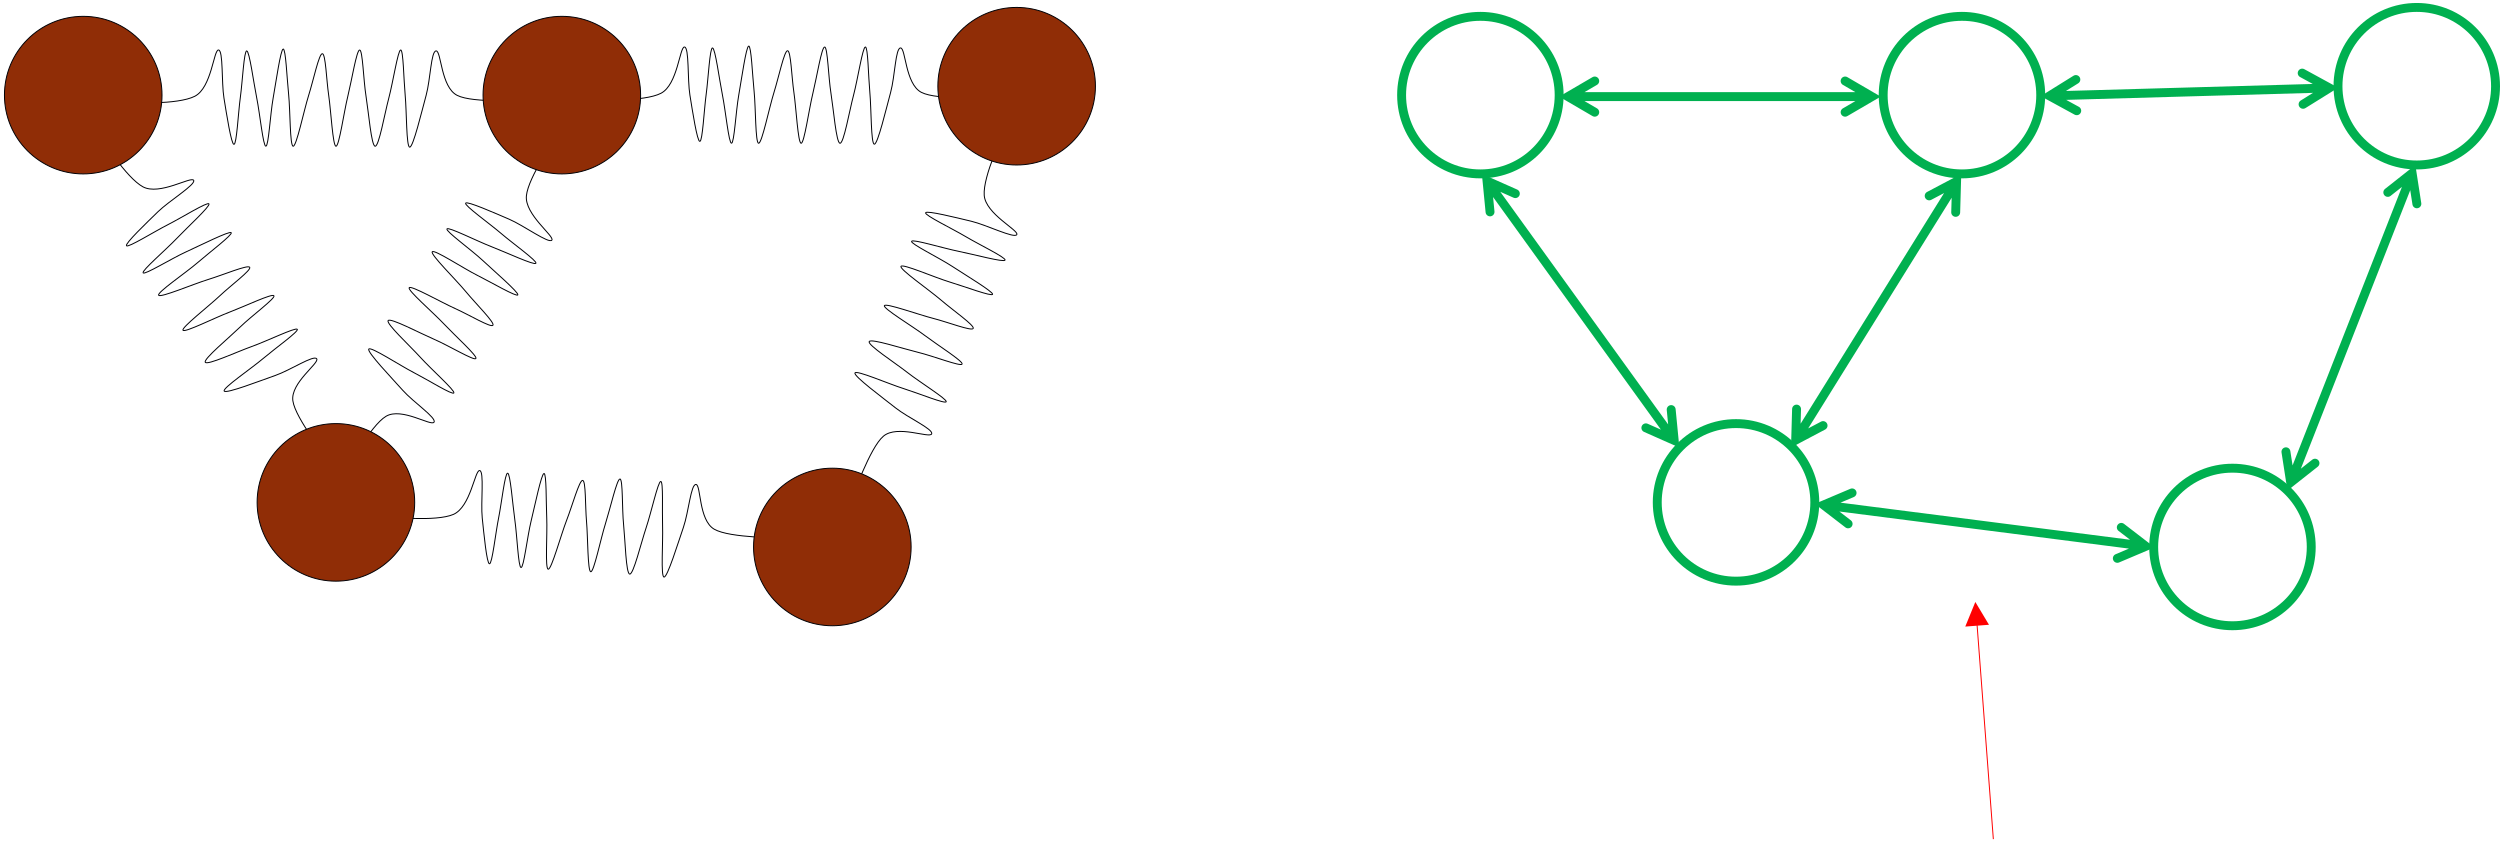 <svg width="841" height="283" xmlns="http://www.w3.org/2000/svg" xmlns:xlink="http://www.w3.org/1999/xlink" overflow="hidden"><defs><clipPath id="clip0"><rect x="86" y="249" width="841" height="283"/></clipPath></defs><g clip-path="url(#clip0)" transform="translate(-86 -249)"><path d="M17.399 0C17.882 4.68 18.416 20.295 15.568 25.941 12.719 31.587 0.207 32.248 0.308 33.876 0.41 35.504 10.99 34.842 16.178 35.707 21.366 36.572 31.488 38.148 31.438 39.064 31.387 39.98 21.01 40.488 15.873 41.2 10.736 41.913 0.563 42.421 0.613 43.337 0.664 44.252 10.939 45.626 16.178 46.694 21.417 47.762 32.048 48.83 32.048 49.746 32.048 50.661 21.519 51.221 16.178 52.187 10.837 53.154 0.207 54.68 0.003 55.544-0.2 56.409 9.617 56.816 14.957 57.375 20.298 57.935 31.997 57.782 32.048 58.901 32.099 60.02 20.349 62.462 15.262 64.09 10.176 65.717 1.529 67.548 1.529 68.667 1.529 69.786 10.176 70.041 15.262 70.804 20.349 71.567 31.997 72.177 32.048 73.245 32.099 74.313 20.858 75.89 15.568 77.213 10.278 78.535 0.308 80.163 0.308 81.18 0.308 82.197 10.278 82.452 15.568 83.316 20.858 84.181 31.946 85.097 32.048 86.368 32.15 87.64 21.468 89.522 16.178 90.946 10.888 92.37 0.461 93.998 0.308 94.914 0.156 95.829 9.922 95.931 15.262 96.439 20.603 96.948 32.353 96.796 32.353 97.966 32.353 99.135 20.552 101.984 15.262 103.459 9.973 104.934 0.613 105.087 0.613 106.816 0.613 108.545 12.516 108.393 15.262 113.835 18.009 119.278 16.687 136.368 17.094 139.471" stroke="#000005" stroke-width="0.333" stroke-linejoin="round" stroke-miterlimit="10" fill="none" fill-rule="evenodd" transform="matrix(-0.821 0.571 0.571 0.821 132.051 281.658)"/><path d="M17.399 0C17.882 4.68 18.416 20.295 15.568 25.941 12.719 31.587 0.207 32.248 0.308 33.876 0.41 35.504 10.99 34.842 16.178 35.707 21.366 36.572 31.488 38.148 31.438 39.064 31.387 39.98 21.01 40.488 15.873 41.2 10.736 41.913 0.563 42.421 0.613 43.337 0.664 44.252 10.939 45.626 16.178 46.694 21.417 47.762 32.048 48.83 32.048 49.746 32.048 50.661 21.519 51.221 16.178 52.187 10.837 53.154 0.207 54.68 0.003 55.544-0.2 56.409 9.617 56.816 14.957 57.375 20.298 57.935 31.997 57.782 32.048 58.901 32.099 60.02 20.349 62.462 15.262 64.09 10.176 65.717 1.529 67.548 1.529 68.667 1.529 69.786 10.176 70.041 15.262 70.804 20.349 71.567 31.997 72.177 32.048 73.245 32.099 74.313 20.858 75.89 15.568 77.213 10.278 78.535 0.308 80.163 0.308 81.18 0.308 82.197 10.278 82.452 15.568 83.316 20.858 84.181 31.946 85.097 32.048 86.368 32.15 87.64 21.468 89.522 16.178 90.946 10.888 92.37 0.461 93.998 0.308 94.914 0.156 95.829 9.922 95.931 15.262 96.439 20.603 96.948 32.353 96.796 32.353 97.966 32.353 99.135 20.552 101.984 15.262 103.459 9.973 104.934 0.613 105.087 0.613 106.816 0.613 108.545 12.516 108.393 15.262 113.835 18.009 119.278 16.687 136.368 17.094 139.471" stroke="#000005" stroke-width="0.333" stroke-linejoin="round" stroke-miterlimit="10" fill="none" fill-rule="evenodd" transform="matrix(-0.921 -0.389 -0.389 0.921 441.518 296.83)"/><path d="M17.747 0C18.24 4.697 18.784 20.372 15.879 26.039 12.974 31.707 0.211 32.37 0.314 34.004 0.418 35.638 11.21 34.974 16.502 35.842 21.794 36.71 32.118 38.293 32.066 39.212 32.014 40.131 21.43 40.642 16.19 41.357 10.95 42.072 0.574 42.582 0.626 43.501 0.678 44.42 11.158 45.799 16.502 46.871 21.845 47.943 32.689 49.015 32.689 49.934 32.689 50.853 21.949 51.415 16.502 52.385 11.054 53.355 0.211 54.887 0.003 55.755-0.204 56.623 9.809 57.031 15.256 57.593 20.704 58.155 32.637 58.002 32.689 59.125 32.741 60.248 20.756 62.699 15.568 64.333 10.38 65.966 1.56 67.805 1.56 68.928 1.56 70.051 10.38 70.306 15.568 71.072 20.756 71.838 32.637 72.451 32.689 73.523 32.741 74.595 21.275 76.178 15.879 77.505 10.483 78.833 0.314 80.467 0.314 81.488 0.314 82.509 10.483 82.764 15.879 83.632 21.275 84.5 32.585 85.419 32.689 86.696 32.792 87.972 21.897 89.861 16.502 91.291 11.106 92.721 0.47 94.355 0.314 95.273 0.159 96.193 10.12 96.295 15.568 96.805 21.015 97.316 33 97.163 33 98.337 33 99.511 20.963 102.371 15.568 103.851 10.172 105.332 0.626 105.485 0.626 107.221 0.626 108.957 12.766 108.804 15.568 114.267 18.369 119.73 17.02 136.885 17.436 140" stroke="#000005" stroke-width="0.333" stroke-linejoin="round" stroke-miterlimit="10" fill="none" fill-rule="evenodd" transform="matrix(1.83697e-16 1 1 -1.83697e-16 125.5 265.5)"/><path d="M17.747 0C18.24 4.664 18.784 20.227 15.879 25.853 12.974 31.48 0.211 32.139 0.314 33.761 0.418 35.384 11.21 34.725 16.502 35.586 21.794 36.448 32.118 38.02 32.066 38.932 32.014 39.845 21.43 40.352 16.19 41.061 10.95 41.771 0.574 42.278 0.626 43.19 0.678 44.103 11.158 45.472 16.502 46.536 21.845 47.601 32.689 48.665 32.689 49.578 32.689 50.49 21.949 51.048 16.502 52.011 11.054 52.974 0.211 54.495 0.003 55.357-0.204 56.218 9.809 56.624 15.256 57.182 20.704 57.739 32.637 57.587 32.689 58.702 32.741 59.818 20.756 62.251 15.568 63.873 10.38 65.495 1.56 67.32 1.56 68.435 1.56 69.551 10.38 69.804 15.568 70.565 20.756 71.325 32.637 71.933 32.689 72.998 32.741 74.062 21.275 75.634 15.879 76.952 10.483 78.27 0.314 79.892 0.314 80.906 0.314 81.92 10.483 82.173 15.879 83.035 21.275 83.897 32.585 84.809 32.689 86.077 32.792 87.344 21.897 89.219 16.502 90.639 11.106 92.058 0.47 93.68 0.314 94.593 0.159 95.505 10.12 95.607 15.568 96.114 21.015 96.621 33 96.469 33 97.635 33 98.8 20.963 101.639 15.568 103.109 10.172 104.579 0.626 104.732 0.626 106.455 0.626 108.179 12.766 108.027 15.568 113.451 18.369 118.875 17.02 135.908 17.436 139" stroke="#000005" stroke-width="0.333" stroke-linejoin="round" stroke-miterlimit="10" fill="none" fill-rule="evenodd" transform="matrix(1.83697e-16 1 1 -1.83697e-16 282.5 264.5)"/><path d="M17.399 0C17.882 4.68 18.416 20.295 15.568 25.941 12.719 31.587 0.207 32.248 0.308 33.876 0.41 35.504 10.99 34.842 16.178 35.707 21.366 36.572 31.488 38.148 31.438 39.064 31.387 39.98 21.01 40.488 15.873 41.2 10.736 41.913 0.563 42.421 0.613 43.337 0.664 44.252 10.939 45.626 16.178 46.694 21.417 47.762 32.048 48.83 32.048 49.746 32.048 50.661 21.519 51.221 16.178 52.187 10.837 53.154 0.207 54.68 0.003 55.544-0.2 56.409 9.617 56.816 14.957 57.375 20.298 57.935 31.997 57.782 32.048 58.901 32.099 60.02 20.349 62.462 15.262 64.09 10.176 65.717 1.529 67.548 1.529 68.667 1.529 69.786 10.176 70.041 15.262 70.804 20.349 71.567 31.997 72.177 32.048 73.245 32.099 74.313 20.858 75.89 15.568 77.213 10.278 78.535 0.308 80.163 0.308 81.18 0.308 82.197 10.278 82.452 15.568 83.316 20.858 84.181 31.946 85.097 32.048 86.368 32.15 87.64 21.468 89.522 16.178 90.946 10.888 92.37 0.461 93.998 0.308 94.914 0.156 95.829 9.922 95.931 15.262 96.439 20.603 96.948 32.353 96.796 32.353 97.966 32.353 99.135 20.552 101.984 15.262 103.459 9.973 104.934 0.613 105.087 0.613 106.816 0.613 108.545 12.516 108.393 15.262 113.835 18.009 119.278 16.687 136.368 17.094 139.471" stroke="#000005" stroke-width="0.333" stroke-linejoin="round" stroke-miterlimit="10" fill="none" fill-rule="evenodd" transform="matrix(-0.842 -0.54 -0.54 0.842 290.198 301.42)"/><path d="M17.399 0C17.882 4.68 18.416 20.295 15.568 25.941 12.719 31.587 0.207 32.248 0.308 33.876 0.41 35.504 10.99 34.842 16.178 35.707 21.366 36.572 31.488 38.148 31.438 39.064 31.387 39.98 21.01 40.488 15.873 41.2 10.736 41.913 0.563 42.421 0.613 43.337 0.664 44.252 10.939 45.626 16.178 46.694 21.417 47.762 32.048 48.83 32.048 49.746 32.048 50.661 21.519 51.221 16.178 52.187 10.837 53.154 0.207 54.68 0.003 55.544-0.2 56.409 9.617 56.816 14.957 57.375 20.298 57.935 31.997 57.782 32.048 58.901 32.099 60.02 20.349 62.462 15.262 64.09 10.176 65.717 1.529 67.548 1.529 68.667 1.529 69.786 10.176 70.041 15.262 70.804 20.349 71.567 31.997 72.177 32.048 73.245 32.099 74.313 20.858 75.89 15.568 77.213 10.278 78.535 0.308 80.163 0.308 81.18 0.308 82.197 10.278 82.452 15.568 83.316 20.858 84.181 31.946 85.097 32.048 86.368 32.15 87.64 21.468 89.522 16.178 90.946 10.888 92.37 0.461 93.998 0.308 94.914 0.156 95.829 9.922 95.931 15.262 96.439 20.603 96.948 32.353 96.796 32.353 97.966 32.353 99.135 20.552 101.984 15.262 103.459 9.973 104.934 0.613 105.087 0.613 106.816 0.613 108.545 12.516 108.393 15.262 113.835 18.009 119.278 16.687 136.368 17.094 139.471" stroke="#000005" stroke-width="0.333" stroke-linejoin="round" stroke-miterlimit="10" fill="none" fill-rule="evenodd" transform="matrix(-0.06 0.998 0.998 0.06 213.561 404.955)"/><path d="M87.5 281C87.5 266.365 99.365 254.5 114 254.5 128.636 254.5 140.5 266.365 140.5 281 140.5 295.636 128.636 307.5 114 307.5 99.365 307.5 87.5 295.636 87.5 281Z" stroke="#000005" stroke-width="0.333" stroke-linejoin="round" stroke-miterlimit="10" fill="#902D06" fill-rule="evenodd"/><path d="M172.5 418C172.5 403.365 184.365 391.5 199 391.5 213.636 391.5 225.5 403.365 225.5 418 225.5 432.636 213.636 444.5 199 444.5 184.365 444.5 172.5 432.636 172.5 418Z" stroke="#000005" stroke-width="0.333" stroke-linejoin="round" stroke-miterlimit="10" fill="#902D06" fill-rule="evenodd"/><path d="M248.5 281C248.5 266.365 260.365 254.5 275 254.5 289.636 254.5 301.5 266.365 301.5 281 301.5 295.636 289.636 307.5 275 307.5 260.365 307.5 248.5 295.636 248.5 281Z" stroke="#000005" stroke-width="0.333" stroke-linejoin="round" stroke-miterlimit="10" fill="#902D06" fill-rule="evenodd"/><path d="M401.5 278C401.5 263.365 413.365 251.5 428 251.5 442.636 251.5 454.5 263.365 454.5 278 454.5 292.636 442.636 304.5 428 304.5 413.365 304.5 401.5 292.636 401.5 278Z" stroke="#000005" stroke-width="0.333" stroke-linejoin="round" stroke-miterlimit="10" fill="#902D06" fill-rule="evenodd"/><path d="M339.5 433C339.5 418.365 351.365 406.5 366 406.5 380.636 406.5 392.5 418.365 392.5 433 392.5 447.636 380.636 459.5 366 459.5 351.365 459.5 339.5 447.636 339.5 433Z" stroke="#000005" stroke-width="0.333" stroke-linejoin="round" stroke-miterlimit="10" fill="#902D06" fill-rule="evenodd"/><path d="M557.5 281C557.5 266.365 569.365 254.5 584 254.5 598.636 254.5 610.5 266.365 610.5 281 610.5 295.636 598.636 307.5 584 307.5 569.365 307.5 557.5 295.636 557.5 281Z" stroke="#00B050" stroke-width="3" stroke-linejoin="round" stroke-miterlimit="10" fill="none" fill-rule="evenodd"/><path d="M643.5 418C643.5 403.365 655.365 391.5 670 391.5 684.636 391.5 696.5 403.365 696.5 418 696.5 432.636 684.636 444.5 670 444.5 655.365 444.5 643.5 432.636 643.5 418Z" stroke="#00B050" stroke-width="3" stroke-linejoin="round" stroke-miterlimit="10" fill="none" fill-rule="evenodd"/><path d="M719.5 281C719.5 266.365 731.365 254.5 746 254.5 760.636 254.5 772.5 266.365 772.5 281 772.5 295.636 760.636 307.5 746 307.5 731.365 307.5 719.5 295.636 719.5 281Z" stroke="#00B050" stroke-width="3" stroke-linejoin="round" stroke-miterlimit="10" fill="none" fill-rule="evenodd"/><path d="M872.5 278C872.5 263.365 884.365 251.5 899 251.5 913.636 251.5 925.5 263.365 925.5 278 925.5 292.636 913.636 304.5 899 304.5 884.365 304.5 872.5 292.636 872.5 278Z" stroke="#00B050" stroke-width="3" stroke-linejoin="round" stroke-miterlimit="10" fill="none" fill-rule="evenodd"/><path d="M810.5 433C810.5 418.365 822.365 406.5 837 406.5 851.636 406.5 863.5 418.365 863.5 433 863.5 447.636 851.636 459.5 837 459.5 822.365 459.5 810.5 447.636 810.5 433Z" stroke="#00B050" stroke-width="3" stroke-linejoin="round" stroke-miterlimit="10" fill="none" fill-rule="evenodd"/><path d="M613.47 280 715.701 280 715.701 283 613.47 283ZM621.714 288.046 610.493 281.5 621.714 274.954C622.43 274.537 623.348 274.779 623.766 275.494 624.183 276.21 623.941 277.128 623.226 277.546L614.226 282.796 614.226 280.204 623.226 285.454C623.941 285.872 624.183 286.79 623.766 287.506 623.348 288.221 622.43 288.463 621.714 288.046ZM707.457 274.954 718.678 281.5 707.457 288.046C706.741 288.463 705.823 288.222 705.405 287.506 704.988 286.79 705.23 285.872 705.945 285.454L714.945 280.204 714.945 282.796 705.945 277.546C705.23 277.128 704.988 276.21 705.405 275.494 705.823 274.779 706.741 274.537 707.457 274.954Z" fill="#00B050"/><path d="M3.012-1.415 97.146 1.258 97.061 4.257 2.926 1.584ZM11.024 6.861-0.007-0 11.396-6.225C12.123-6.622 13.034-6.354 13.431-5.627 13.828-4.9 13.56-3.988 12.833-3.592L3.688 1.401 3.761-1.189 12.608 4.314C13.312 4.752 13.527 5.676 13.09 6.38 12.652 7.083 11.727 7.299 11.024 6.861ZM89.049-4.02 100.079 2.842 88.677 9.066C87.95 9.463 87.039 9.196 86.642 8.468 86.245 7.741 86.513 6.83 87.24 6.433L96.385 1.441 96.311 4.031 87.464-1.472C86.761-1.91 86.545-2.835 86.983-3.538 87.42-4.242 88.345-4.457 89.049-4.02Z" fill="#00B050" transform="matrix(1 0 0 -1 772.5 281.342)"/><path d="M587.454 309.031 650.412 396.273 647.98 398.029 585.022 310.786ZM585.755 320.424 584.496 307.494 596.37 312.763C597.128 313.099 597.469 313.986 597.133 314.743 596.797 315.5 595.911 315.841 595.154 315.505L585.63 311.28 587.731 309.763 588.74 320.133C588.821 320.958 588.217 321.691 587.393 321.772 586.568 321.852 585.835 321.249 585.755 320.424ZM649.68 386.636 650.938 399.565 639.064 394.296C638.307 393.961 637.965 393.074 638.301 392.317 638.637 391.56 639.524 391.218 640.281 391.554L649.805 395.78 647.703 397.297 646.694 386.926C646.614 386.102 647.217 385.368 648.042 385.288 648.866 385.208 649.6 385.811 649.68 386.636Z" fill="#00B050"/><path d="M2.842 1.73 56.965 88.746 54.418 90.33 0.295 3.314ZM0.365 12.98-0.004-0.006 11.481 6.065C12.213 6.453 12.493 7.36 12.106 8.092 11.719 8.825 10.811 9.105 10.079 8.718L0.868 3.848 3.068 2.479 3.363 12.895C3.387 13.723 2.735 14.413 1.907 14.437 1.078 14.46 0.388 13.808 0.365 12.98ZM56.895 79.08 57.264 92.066 45.779 85.994C45.047 85.607 44.767 84.7 45.154 83.967 45.541 83.235 46.449 82.955 47.181 83.342L56.392 88.212 54.192 89.58 53.897 79.165C53.873 78.337 54.525 77.647 55.353 77.623 56.181 77.6 56.872 78.252 56.895 79.08Z" fill="#00B050" transform="matrix(-1 0 0 1 745.76 307.5)"/><path d="M2.482 2.216 43.332 106.231 40.54 107.327-0.31 3.313ZM-1.993 12.831-0.003-0.006 10.192 8.045C10.842 8.559 10.953 9.502 10.44 10.152 9.926 10.802 8.983 10.913 8.333 10.399L0.156 3.942 2.568 2.994 0.971 13.291C0.844 14.109 0.078 14.67-0.741 14.543-1.559 14.416-2.12 13.649-1.993 12.831ZM45.015 96.713 43.024 109.55 32.829 101.498C32.179 100.985 32.069 100.041 32.582 99.391 33.095 98.741 34.039 98.63 34.689 99.144L42.865 105.602 40.453 106.549 42.05 96.253C42.177 95.434 42.944 94.874 43.762 95 44.581 95.127 45.142 95.894 45.015 96.713Z" fill="#00B050" transform="matrix(1 0 0 -1 855.5 414.043)"/><path d="M699.637 417.39 808.056 431.277 807.675 434.253 699.255 420.365ZM706.792 426.417 696.493 418.499 708.455 413.432C709.218 413.109 710.098 413.466 710.421 414.228 710.744 414.991 710.388 415.871 709.625 416.195L700.031 420.259 700.36 417.688 708.62 424.039C709.277 424.544 709.4 425.486 708.895 426.143 708.39 426.799 707.448 426.922 706.792 426.417ZM800.519 425.225 810.818 433.143 798.856 438.21C798.093 438.533 797.213 438.177 796.89 437.414 796.567 436.651 796.923 435.771 797.686 435.448L807.28 431.384 806.951 433.954 798.691 427.603C798.034 427.098 797.911 426.156 798.416 425.5 798.921 424.843 799.863 424.72 800.519 425.225Z" fill="#00B050"/><path d="M756.393 531.297 750.839 458.16 751.171 458.135 756.725 531.272ZM747.117 459.78 750.5 451.5 755.094 459.174Z" fill="#FF0000"/></g></svg>